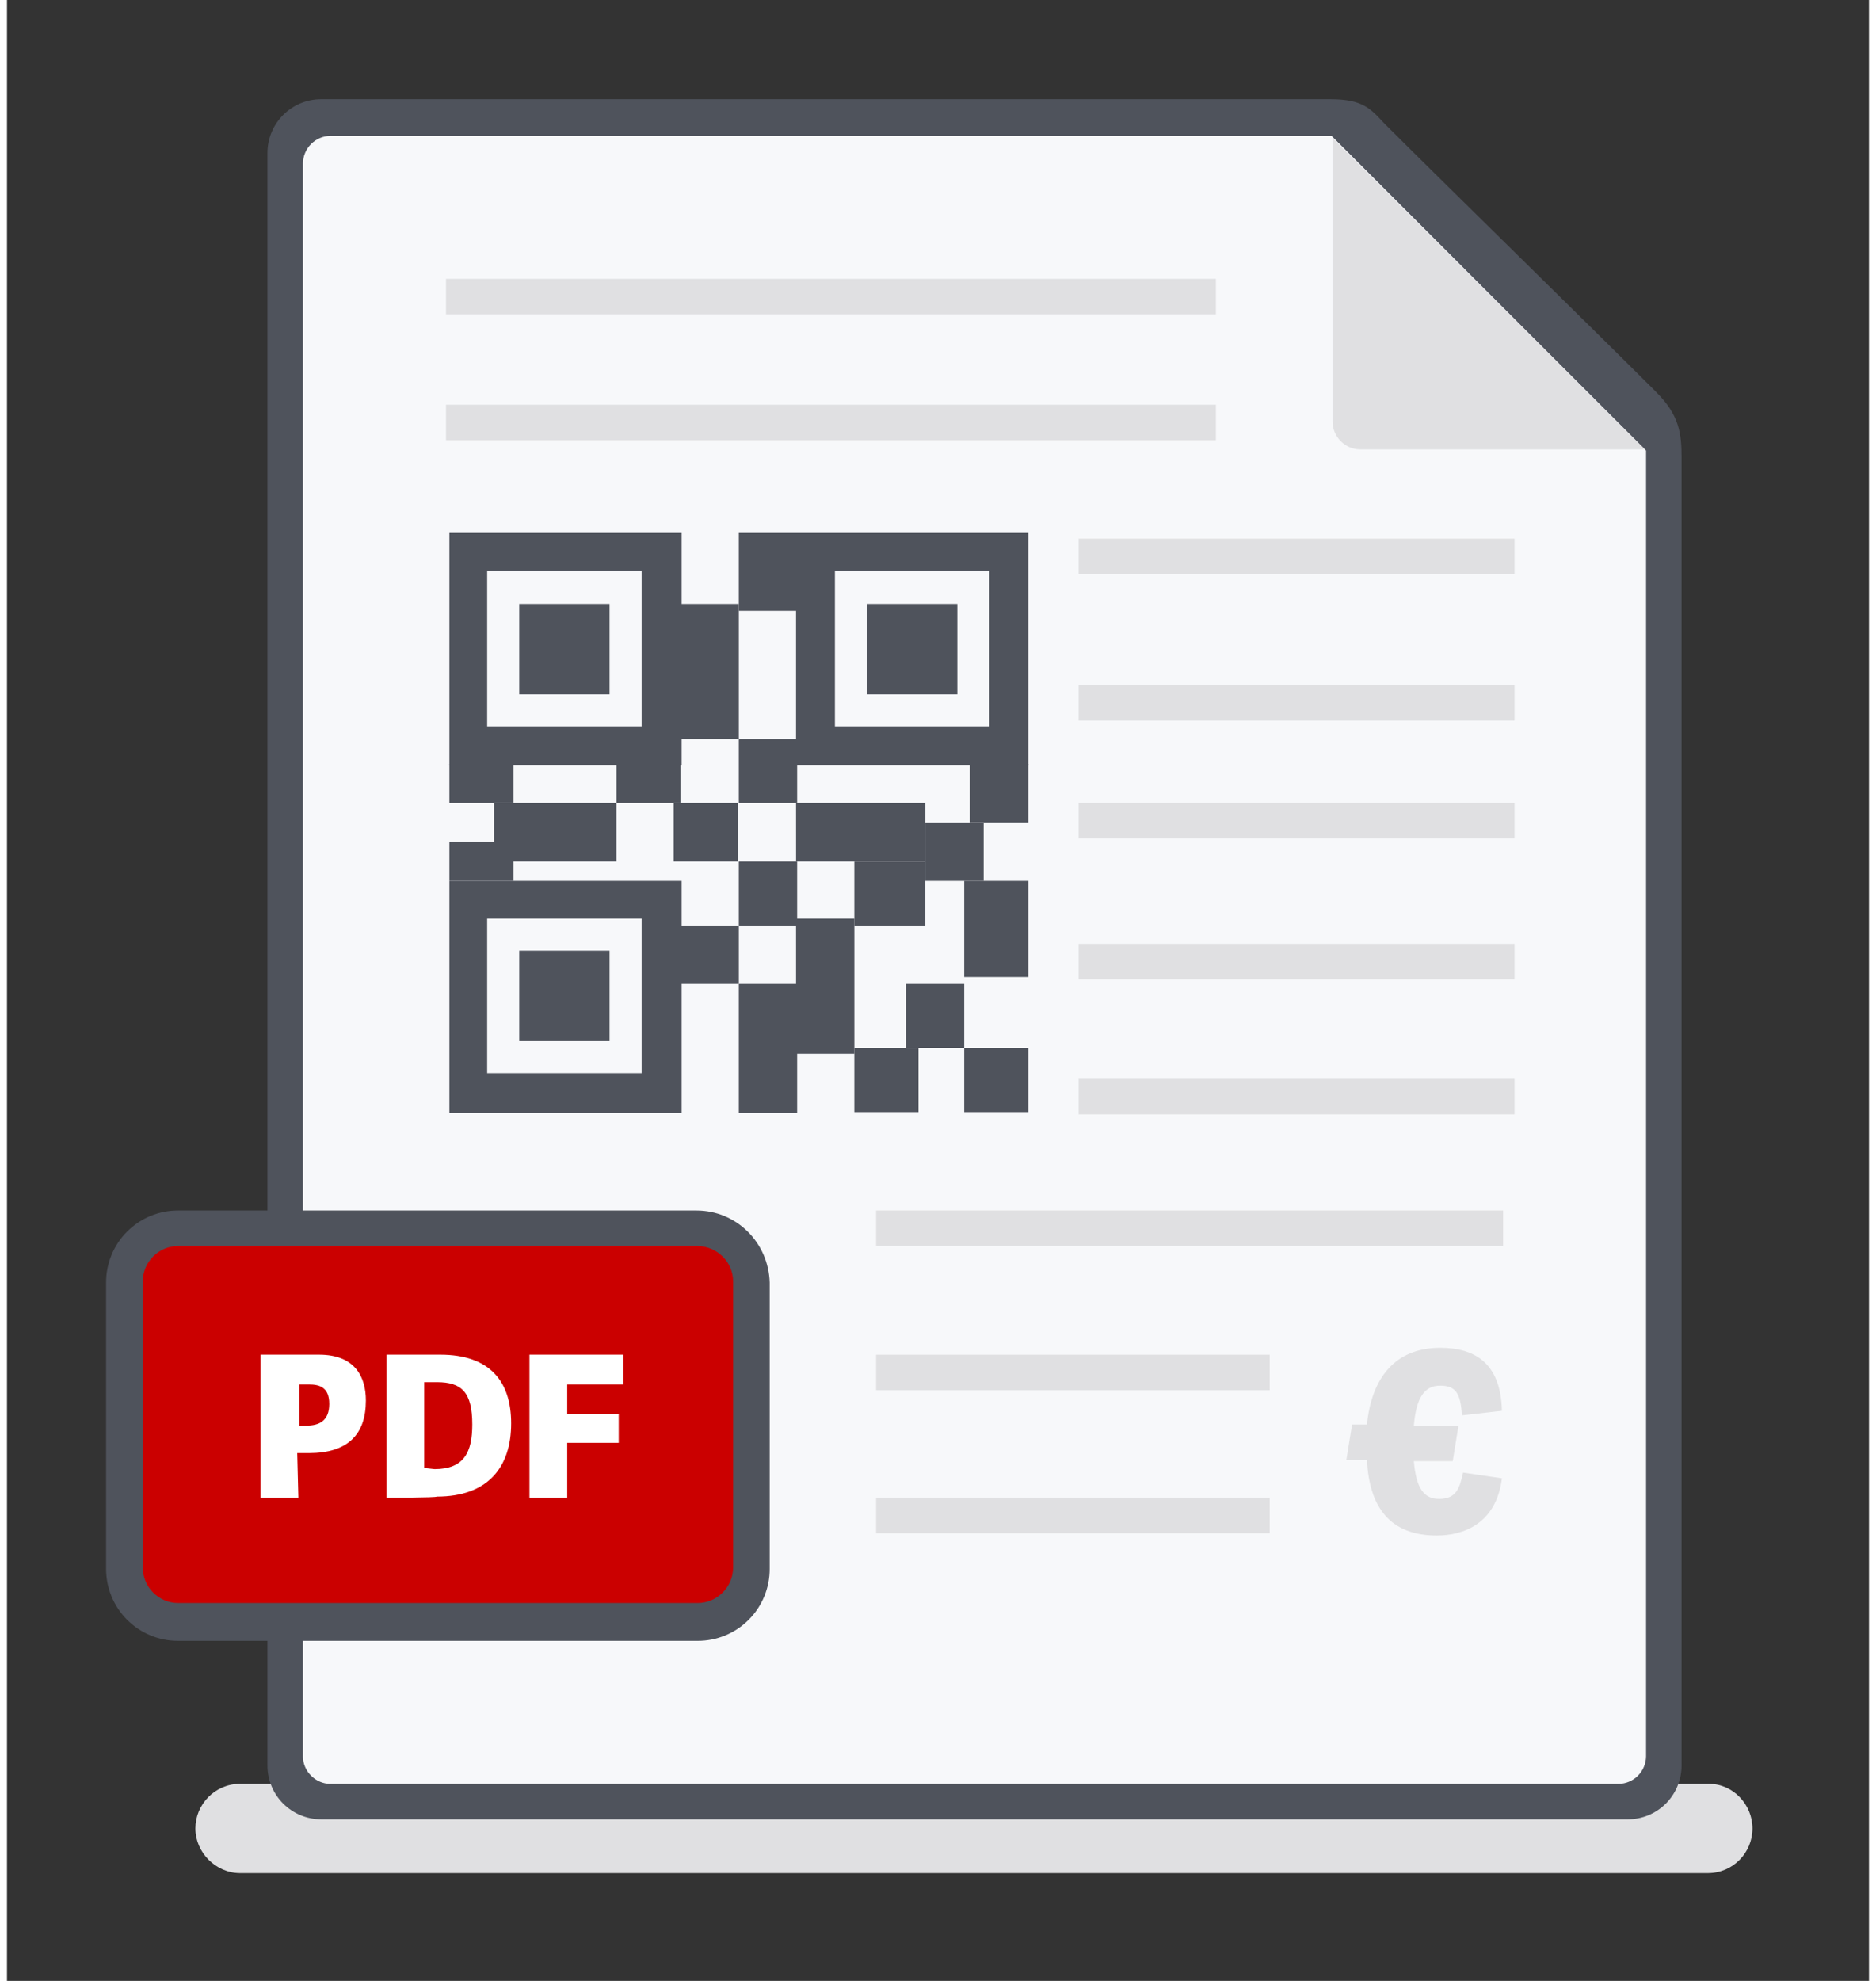 <svg width="90" height="95" viewBox="0 0 63 67" xmlns="http://www.w3.org/2000/svg" fill-rule="evenodd" clip-rule="evenodd" stroke-linejoin="round" stroke-miterlimit="1.414"><rect x="0" y="0" width="63" height="67" fill="#333333" stroke="none"/><clipPath id="a"><path d="M57.587 60.335H7.884c-.852 0-1.51.697-1.51 1.51 0 .813.697 1.51 1.51 1.51h49.664c.852 0 1.51-.697 1.51-1.51 0-.813-.658-1.51-1.47-1.51z"/></clipPath><g clip-path="url(#a)"><path fill="#e0e0e2" fill-rule="nonzero" d="M3.02 56.98h59.393v9.73H3.02z"/></g><clipPath id="b"><path d="M55.806 13.265c-2.13-2.13-7.16-7.046-9.212-9.097-.465-.503-.736-.813-1.82-.813H10.632c-1.006 0-1.82.813-1.82 1.82v54.54c0 1.008.814 1.82 1.82 1.82H54.84a1.817 1.817 0 0 0 1.818-1.82V15.472c0-.812-.077-1.43-.852-2.205z"/></clipPath><g clip-path="url(#b)"><path fill="#4f535c" fill-rule="nonzero" d="M5.458 0h54.555v64.89H5.458z"/></g><clipPath id="c"><path d="M44.813 4.594h-33.87a.942.942 0 0 0-.93.93v53.882c0 .504.426.93.93.93h43.586a.942.942 0 0 0 .928-.93V15.24L44.813 4.593z"/></clipPath><g clip-path="url(#c)"><path fill="#f7f8fa" fill-rule="nonzero" d="M6.658 1.24h52.155v62.45H6.658z"/></g><clipPath id="d"><path d="M23.33 40.942H5.793a2.43 2.43 0 0 0-2.44 2.44v9.676a2.43 2.43 0 0 0 2.44 2.44h17.574a2.429 2.429 0 0 0 2.438-2.44V43.38c-.038-1.354-1.122-2.438-2.477-2.438z"/></clipPath><g clip-path="url(#d)"><path fill="#4f535c" fill-rule="nonzero" d="M0 37.587h29.16v21.265H0z"/></g><clipPath id="e"><path d="M23.33 42.142H5.793c-.66 0-1.2.542-1.2 1.2v9.677c0 .657.54 1.2 1.2 1.2h17.574c.658 0 1.2-.543 1.2-1.2V43.34c0-.658-.542-1.2-1.24-1.2z"/></clipPath><g clip-path="url(#e)"><path fill="#cb0000" fill-rule="nonzero" d="M1.24 38.787h26.683v18.787H1.24z"/></g><clipPath id="f"><path d="M44.852 4.67v9.6c0 .504.425.93.93.93h9.637L44.85 4.67z"/></clipPath><g clip-path="url(#f)"><path fill="#e0e0e2" fill-rule="nonzero" d="M41.497 1.316h17.277v17.24H41.497z"/></g><clipPath id="g"><path d="M40.903 13.69h-26.05v1.2h26.05v-1.2zm0-4.258h-26.05v1.2h26.05v-1.2zm-11.497 31.51v1.2H50.62v-1.2H29.405zm0 6.077h13.317v-1.2H29.406v1.2zm0 4.838h13.317v-1.2H29.406v1.2zm21.6-33.64H36.258v1.2h14.748v-1.2zm0 4.956H36.258v1.2h14.748v-1.2zm0 3.987H36.258v1.2h14.748v-1.2zm0 4.763H36.258v1.2h14.748v-1.2zm0 4.567H36.258v1.2h14.748v-1.2z"/></clipPath><g clip-path="url(#g)"><path fill="#e0e0e2" fill-rule="nonzero" d="M11.497 6.077h42.865v49.135H11.497z"/></g><clipPath id="h"><path d="M9.858 50.658H8.58v-4.84h1.975c1.24 0 1.587.776 1.587 1.55 0 1.16-.62 1.78-1.936 1.78H9.82l.038 1.51zm.27-2.44c.427 0 .775-.153.775-.734 0-.58-.348-.658-.697-.658h-.31v1.432c-.038-.04.233-.04.233-.04zm2.71 2.44v-4.84h1.82c1.665 0 2.4.892 2.4 2.324 0 1.47-.774 2.477-2.516 2.477 0 .038-1.703.038-1.703.038zm1.627-.968c1.006 0 1.277-.58 1.277-1.51 0-1.083-.348-1.432-1.2-1.432h-.426v2.904l.35.038zm4.49.968h-1.278v-4.84h3.175v1.008h-1.897v1.006h1.742v.968h-1.742v1.858z"/></clipPath><g clip-path="url(#h)"><path fill="#fff" fill-rule="nonzero" d="M5.226 42.465h18.98v11.548H5.227z"/></g><clipPath id="i"><path d="M46.013 48.18c.155-1.548.93-2.593 2.477-2.593 1.162 0 2.052.503 2.09 2.13l-1.354.154c-.04-.773-.232-1.005-.736-1.005-.542 0-.813.425-.89 1.354h1.51l-.194 1.2H47.6c.077.928.348 1.277.852 1.277.58 0 .696-.35.813-.89L50.58 50c-.193 1.548-1.315 1.935-2.206 1.935-1.587 0-2.284-.967-2.36-2.554h-.698l.194-1.2h.503z"/></clipPath><g clip-path="url(#i)"><path fill="#e0e0e2" fill-rule="nonzero" d="M41.96 42.232h11.975V55.29H41.96z"/></g><clipPath id="j"><path d="M14.968 18.026v7.858h7.858v-7.858h-7.858zm6.503 6.542h-5.225v-5.265h5.226v5.265z"/></clipPath><g clip-path="url(#j)"><path fill="#4f535c" fill-rule="nonzero" d="M11.613 14.67H26.18v14.57H11.614z"/></g><clipPath id="k"><path d="M17.33 20.426h3.057v3.058H17.33z"/></clipPath><g clip-path="url(#k)"><path fill="#4f535c" fill-rule="nonzero" d="M13.974 17.07h9.768v9.77h-9.768z"/></g><clipPath id="l"><path d="M14.968 29.794v7.858h7.858v-7.858h-7.858zm6.503 6.503h-5.225V31.07h5.226v5.227z"/></clipPath><g clip-path="url(#l)"><path fill="#4f535c" fill-rule="nonzero" d="M11.613 26.44H26.18v14.567H11.614z"/></g><clipPath id="m"><path d="M17.33 32.155h3.057v3.058H17.33z"/></clipPath><g clip-path="url(#m)"><path fill="#4f535c" fill-rule="nonzero" d="M13.974 28.8h9.768v9.768h-9.768z"/></g><clipPath id="n"><path d="M14.968 28.477h2.168v1.316h-2.168z"/></clipPath><g clip-path="url(#n)"><path fill="#4f535c" fill-rule="nonzero" d="M11.613 25.123h8.877v8.026h-8.877z"/></g><clipPath id="o"><path d="M14.968 25.845h2.168v1.316h-2.168z"/></clipPath><g clip-path="url(#o)"><path fill="#4f535c" fill-rule="nonzero" d="M11.613 22.49h8.877v8.026h-8.877z"/></g><clipPath id="p"><path d="M16.477 27.16h4.142v1.975h-4.143z"/></clipPath><g clip-path="url(#p)"><path fill="#4f535c" fill-rule="nonzero" d="M13.123 23.806h10.852v8.684H13.123z"/></g><clipPath id="q"><path d="M20.62 25.845h2.167v1.316H20.62z"/></clipPath><g clip-path="url(#q)"><path fill="#4f535c" fill-rule="nonzero" d="M17.265 22.49h8.877v8.026h-8.877z"/></g><clipPath id="r"><path d="M22.555 27.16h2.168v1.975h-2.168z"/></clipPath><g clip-path="url(#r)"><path fill="#4f535c" fill-rule="nonzero" d="M19.2 23.806h8.877v8.684H19.2z"/></g><clipPath id="s"><path d="M22.787 20.426h1.974v4.568h-1.973z"/></clipPath><g clip-path="url(#s)"><path fill="#4f535c" fill-rule="nonzero" d="M19.432 17.07h8.684v11.28h-8.684z"/></g><clipPath id="t"><path d="M24.76 18.026h1.975v2.632H24.76z"/></clipPath><g clip-path="url(#t)"><path fill="#4f535c" fill-rule="nonzero" d="M21.406 14.67h8.684v9.343h-8.684z"/></g><clipPath id="u"><path d="M24.76 24.994h1.975v2.168H24.76z"/></clipPath><g clip-path="url(#u)"><path fill="#4f535c" fill-rule="nonzero" d="M21.406 21.64h8.684v8.876h-8.684z"/></g><clipPath id="v"><path d="M26.697 27.16h4.374v1.975h-4.373z"/></clipPath><g clip-path="url(#v)"><path fill="#4f535c" fill-rule="nonzero" d="M23.342 23.806h11.084v8.684H23.342z"/></g><clipPath id="w"><path d="M24.76 29.135h1.975v2.168H24.76z"/></clipPath><g clip-path="url(#w)"><path fill="#4f535c" fill-rule="nonzero" d="M21.406 25.78h8.684v8.878h-8.684z"/></g><clipPath id="x"><path d="M22.787 31.303h1.974v1.974h-1.973z"/></clipPath><g clip-path="url(#x)"><path fill="#4f535c" fill-rule="nonzero" d="M19.432 27.948h8.684v8.684h-8.684z"/></g><clipPath id="y"><path d="M24.76 33.277h1.975v4.374H24.76z"/></clipPath><g clip-path="url(#y)"><path fill="#4f535c" fill-rule="nonzero" d="M21.406 29.923h8.684v11.084h-8.684z"/></g><clipPath id="z"><path d="M26.697 31.07h1.974v4.57h-1.973z"/></clipPath><g clip-path="url(#z)"><path fill="#4f535c" fill-rule="nonzero" d="M23.342 27.716h8.684v11.277h-8.684z"/></g><clipPath id="A"><path d="M32.58 25.845h1.975v1.974H32.58z"/></clipPath><g clip-path="url(#A)"><path fill="#4f535c" fill-rule="nonzero" d="M29.226 22.49h8.684v8.684h-8.684z"/></g><clipPath id="B"><path d="M31.07 27.82h1.975v1.973H31.07z"/></clipPath><g clip-path="url(#B)"><path fill="#4f535c" fill-rule="nonzero" d="M27.716 24.465H36.4v8.684h-8.684z"/></g><clipPath id="C"><path d="M28.67 29.135h2.4v2.168h-2.4z"/></clipPath><g clip-path="url(#C)"><path fill="#4f535c" fill-rule="nonzero" d="M25.316 25.78h9.11v8.878h-9.11z"/></g><clipPath id="D"><path d="M32.387 29.794h2.168v3.252h-2.168z"/></clipPath><g clip-path="url(#D)"><path fill="#4f535c" fill-rule="nonzero" d="M29.032 26.44h8.877v9.96H29.03z"/></g><clipPath id="E"><path d="M30.413 33.277h1.974v2.168h-1.974z"/></clipPath><g clip-path="url(#E)"><path fill="#4f535c" fill-rule="nonzero" d="M27.058 29.923h8.684V38.8h-8.684z"/></g><clipPath id="F"><path d="M28.67 35.445h2.17v2.168h-2.17z"/></clipPath><g clip-path="url(#F)"><path fill="#4f535c" fill-rule="nonzero" d="M25.316 32.09h8.877v8.877h-8.877z"/></g><clipPath id="G"><path d="M32.387 35.445h2.168v2.168h-2.168z"/></clipPath><g clip-path="url(#G)"><path fill="#4f535c" fill-rule="nonzero" d="M29.032 32.09h8.877v8.877H29.03z"/></g><clipPath id="H"><path d="M26.697 18.026v7.858h7.858v-7.858h-7.858zm6.542 6.542h-5.227v-5.265h5.226v5.265z"/></clipPath><g clip-path="url(#H)"><path fill="#4f535c" fill-rule="nonzero" d="M23.342 14.67H37.91v14.57H23.342z"/></g><clipPath id="I"><path d="M29.097 20.426h3.058v3.058h-3.058z"/></clipPath><g clip-path="url(#I)"><path fill="#4f535c" fill-rule="nonzero" d="M25.742 17.07h9.768v9.77h-9.768z"/></g></svg>
